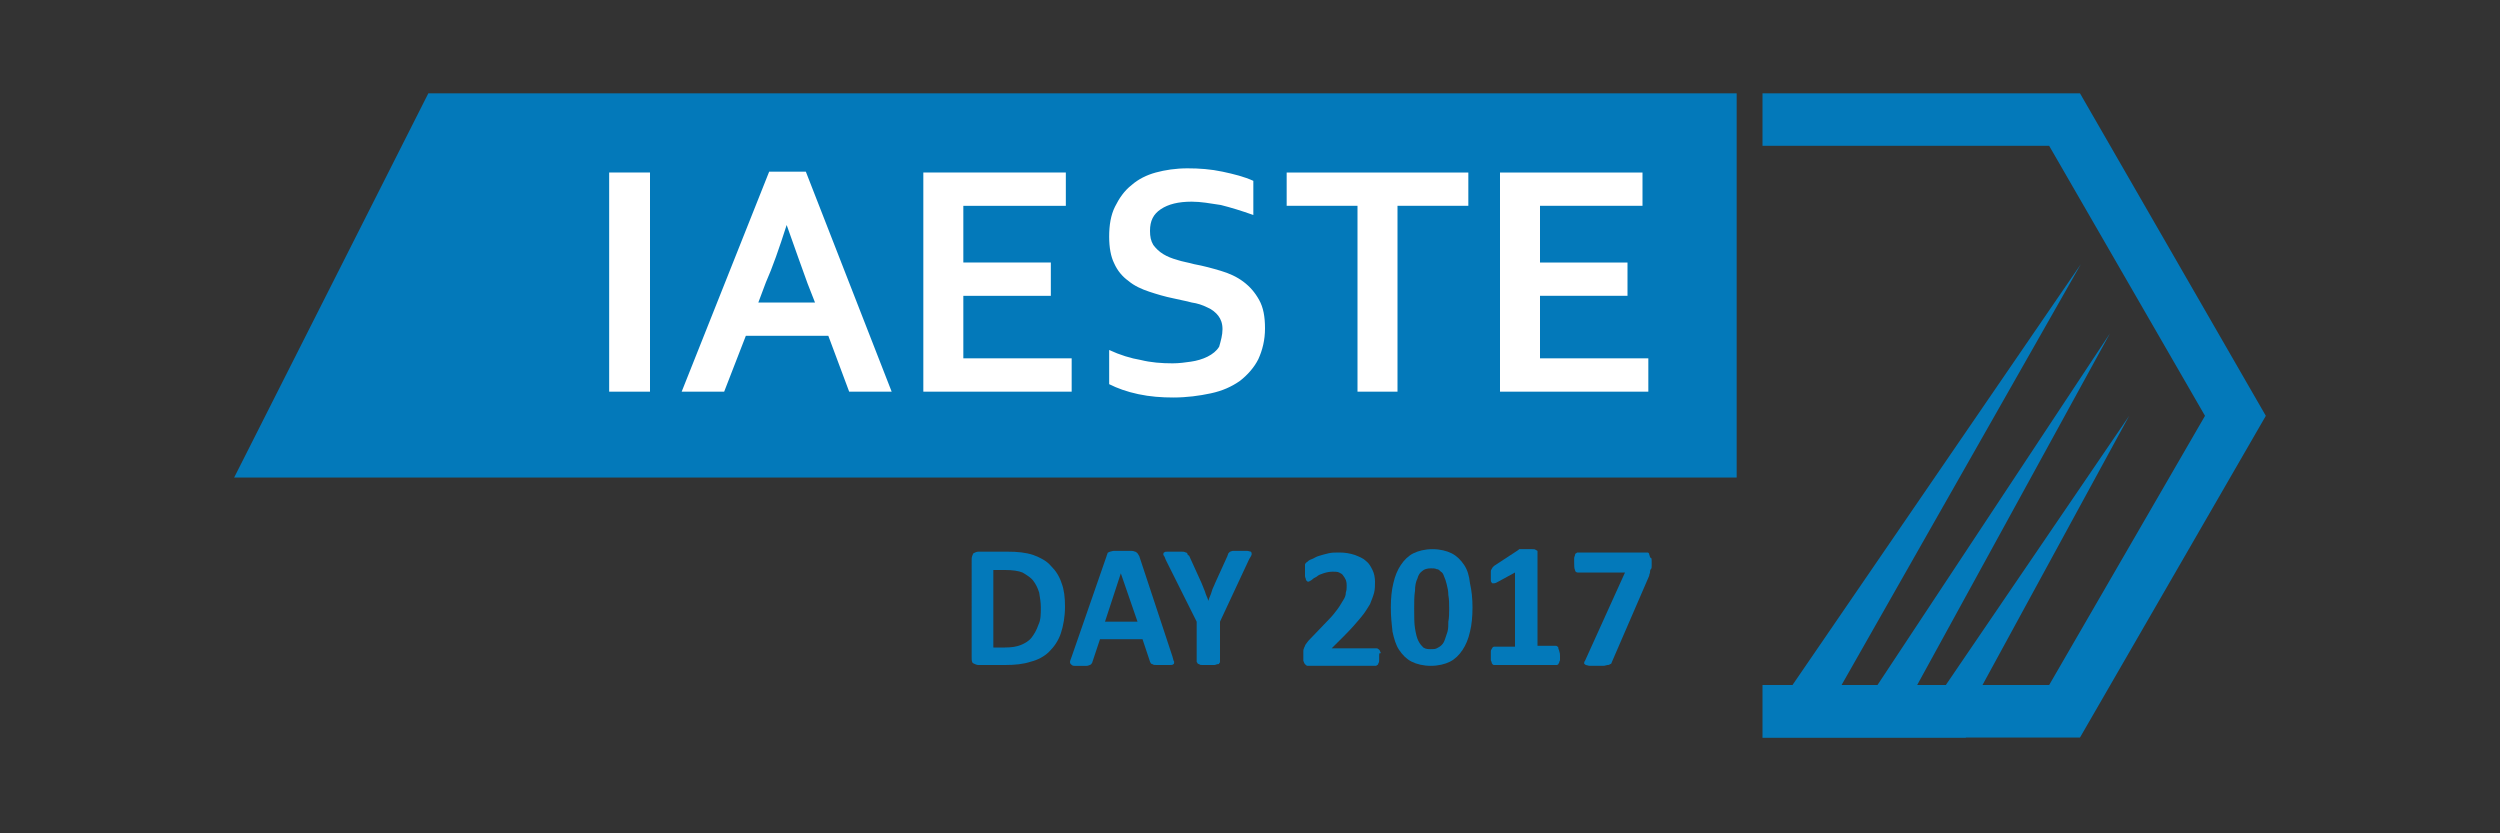 <?xml version="1.0" encoding="utf-8"?>
<!-- Generator: Adobe Illustrator 21.1.0, SVG Export Plug-In . SVG Version: 6.00 Build 0)  -->
<svg version="1.1" id="Layer_1" xmlns="http://www.w3.org/2000/svg" xmlns:xlink="http://www.w3.org/1999/xlink" x="0px" y="0px"
	 viewBox="0 0 300 100" style="enable-background:new 0 0 300 100;" xml:space="preserve">
<rect x="0" y="0" width="300" height="100" fill="#333333" stroke="none"/>
<style type="text/css">
	.st0{fill:#0379BA;}
	.st1{fill:#FFFFFF;}
</style>
<g id="XMLID_7_">
	<g id="XMLID_11_">
		<polygon id="XMLID_89_" class="st0" points="208.4,11.2 51.4,11.2 28.1,57.3 208.4,57.3 		"/>
	</g>
	<g id="XMLID_5_">
		<g id="XMLID_12_">
			<path id="XMLID_86_" class="st1" d="M73.1,47V20.7H78V47H73.1z"/>
		</g>
		<g id="XMLID_18_">
			<path id="XMLID_82_" class="st1" d="M99.4,40.3h-9.9L86.9,47h-5.1l10.5-26.4h4.4L107,47h-5.1L99.4,40.3z M94.4,27
				c-0.9,2.8-1.7,5.1-2.5,6.9L91,36.3h6.8l-0.9-2.3C96.2,32.1,95.4,29.8,94.4,27L94.4,27z"/>
		</g>
		<g id="XMLID_24_">
			<path id="XMLID_79_" class="st1" d="M115.6,43h13v4h-17.8V20.7h17.1v4h-12.3v6.8h10.5v4h-10.5V43z"/>
		</g>
		<g id="XMLID_29_">
			<path id="XMLID_76_" class="st1" d="M146.7,39.5c0-0.7-0.2-1.2-0.5-1.6c-0.3-0.4-0.8-0.8-1.3-1c-0.6-0.3-1.2-0.5-1.9-0.6
				c-0.7-0.2-1.4-0.3-2.2-0.5c-1-0.2-2-0.5-2.9-0.8c-0.9-0.3-1.8-0.7-2.5-1.3c-0.7-0.5-1.3-1.2-1.7-2.1c-0.4-0.8-0.6-1.9-0.6-3.2
				c0-1.4,0.2-2.6,0.7-3.6c0.5-1,1.1-1.9,2-2.6c0.8-0.7,1.8-1.2,2.9-1.5c1.1-0.3,2.4-0.5,3.8-0.5c1.4,0,2.8,0.1,4.2,0.4
				s2.6,0.6,3.7,1.1v4.1c-1.4-0.5-2.7-0.9-3.9-1.2c-1.3-0.2-2.4-0.4-3.5-0.4c-1.6,0-2.8,0.3-3.7,0.9c-0.9,0.6-1.3,1.4-1.3,2.6
				c0,0.7,0.1,1.2,0.4,1.7c0.3,0.4,0.7,0.8,1.2,1.1c0.5,0.3,1,0.5,1.7,0.7c0.6,0.2,1.3,0.3,2,0.5c1.1,0.2,2.2,0.5,3.2,0.8
				c1,0.3,1.9,0.7,2.7,1.3s1.4,1.3,1.9,2.2c0.5,0.9,0.7,2,0.7,3.4c0,1.4-0.3,2.6-0.8,3.7c-0.5,1-1.3,1.9-2.2,2.6
				c-1,0.7-2.1,1.2-3.5,1.5c-1.4,0.3-2.9,0.5-4.5,0.5c-1.4,0-2.8-0.1-4.2-0.4c-1.4-0.3-2.5-0.7-3.5-1.2v-4.1c1.3,0.6,2.6,1,3.8,1.2
				c1.2,0.3,2.5,0.4,3.8,0.4c0.8,0,1.5-0.1,2.2-0.2c0.7-0.1,1.4-0.3,2-0.6c0.6-0.3,1.1-0.7,1.4-1.2
				C146.5,40.9,146.7,40.2,146.7,39.5z"/>
		</g>
		<g id="XMLID_31_">
			<path id="XMLID_73_" class="st1" d="M167.7,47h-4.8V24.7h-8.5v-4h21.8v4h-8.5V47z"/>
		</g>
		<g id="XMLID_34_">
			<path id="XMLID_70_" class="st1" d="M184.8,43h13v4H180V20.7h17.1v4h-12.3v6.8h10.5v4h-10.5V43z"/>
		</g>
	</g>
	<g id="XMLID_6_">
		<path id="XMLID_9_" class="st0" d="M127.8,72.8c0,1.2-0.2,2.3-0.5,3.2c-0.3,0.9-0.8,1.6-1.4,2.2c-0.6,0.6-1.4,1-2.2,1.2
			c-0.9,0.3-1.9,0.4-3.1,0.4h-3.2c-0.2,0-0.4-0.1-0.6-0.2c-0.2-0.1-0.2-0.4-0.2-0.7V67.1c0-0.3,0.1-0.5,0.2-0.7
			c0.2-0.1,0.4-0.2,0.6-0.2h3.5c1.2,0,2.2,0.1,3.1,0.4c0.8,0.3,1.6,0.7,2.1,1.3c0.6,0.6,1,1.2,1.3,2.1
			C127.7,70.8,127.8,71.7,127.8,72.8z M124.9,72.9c0-0.6-0.1-1.2-0.2-1.8c-0.2-0.6-0.4-1-0.7-1.4c-0.3-0.4-0.8-0.7-1.3-1
			c-0.5-0.2-1.2-0.3-2.1-0.3h-1.4v9.3h1.4c0.8,0,1.4-0.1,1.9-0.3c0.5-0.2,1-0.5,1.3-0.9c0.3-0.4,0.6-0.9,0.8-1.5
			C124.9,74.4,124.9,73.7,124.9,72.9z"/>
		<path id="XMLID_15_" class="st0" d="M140.7,78.8c0.1,0.3,0.1,0.5,0.2,0.6c0,0.1,0,0.3-0.1,0.3c-0.1,0.1-0.2,0.1-0.4,0.1
			c-0.2,0-0.5,0-0.8,0c-0.4,0-0.6,0-0.8,0c-0.2,0-0.4,0-0.5-0.1c-0.1,0-0.2-0.1-0.2-0.1c0-0.1-0.1-0.1-0.1-0.2l-0.9-2.7h-5.1
			l-0.9,2.7c0,0.1-0.1,0.2-0.1,0.2c0,0.1-0.1,0.1-0.2,0.2c-0.1,0-0.2,0.1-0.4,0.1c-0.2,0-0.4,0-0.7,0c-0.3,0-0.6,0-0.8,0
			c-0.2,0-0.3-0.1-0.4-0.2c-0.1-0.1-0.1-0.2-0.1-0.3c0-0.1,0.1-0.3,0.2-0.6l4.2-12.1c0-0.1,0.1-0.2,0.1-0.3s0.1-0.1,0.3-0.2
			c0.1,0,0.3-0.1,0.5-0.1c0.2,0,0.5,0,0.9,0c0.4,0,0.7,0,1,0c0.2,0,0.4,0,0.6,0.1c0.1,0,0.2,0.1,0.3,0.2c0.1,0.1,0.1,0.2,0.2,0.3
			L140.7,78.8z M134.5,68.8L134.5,68.8l-1.9,5.8h3.9L134.5,68.8z"/>
		<path id="XMLID_20_" class="st0" d="M146.4,74.6v4.8c0,0.1,0,0.1-0.1,0.2c0,0.1-0.1,0.1-0.2,0.1c-0.1,0-0.2,0.1-0.4,0.1
			c-0.2,0-0.4,0-0.7,0c-0.3,0-0.5,0-0.7,0c-0.2,0-0.3,0-0.4-0.1c-0.1,0-0.2-0.1-0.2-0.1c0-0.1-0.1-0.1-0.1-0.2v-4.8l-3.7-7.4
			c-0.1-0.3-0.2-0.5-0.3-0.6c0-0.1,0-0.3,0.1-0.3c0.1-0.1,0.2-0.1,0.4-0.1s0.5,0,0.9,0c0.3,0,0.6,0,0.8,0s0.3,0,0.5,0.1
			c0.1,0,0.2,0.1,0.2,0.2s0.1,0.1,0.2,0.2l1.5,3.3c0.1,0.3,0.3,0.7,0.4,1c0.1,0.4,0.3,0.7,0.4,1.1h0c0.1-0.4,0.3-0.7,0.4-1.1
			c0.1-0.4,0.3-0.7,0.4-1l1.5-3.3c0-0.1,0.1-0.2,0.1-0.3c0.1-0.1,0.1-0.1,0.2-0.2c0.1,0,0.2-0.1,0.4-0.1c0.2,0,0.4,0,0.7,0
			c0.4,0,0.7,0,0.9,0c0.2,0,0.4,0.1,0.5,0.1c0.1,0.1,0.1,0.2,0.1,0.3c0,0.1-0.1,0.3-0.3,0.6L146.4,74.6z"/>
		<path id="XMLID_22_" class="st0" d="M165.5,78.7c0,0.2,0,0.4,0,0.5c0,0.1,0,0.3-0.1,0.4c0,0.1-0.1,0.2-0.1,0.2
			c-0.1,0-0.1,0.1-0.2,0.1h-7.8c-0.2,0-0.3,0-0.4,0c-0.1,0-0.2-0.1-0.3-0.2c-0.1-0.1-0.1-0.2-0.2-0.4c0-0.2,0-0.4,0-0.6
			c0-0.2,0-0.4,0-0.6c0-0.2,0.1-0.3,0.1-0.4c0.1-0.1,0.1-0.3,0.2-0.4c0.1-0.1,0.2-0.3,0.3-0.4l2.4-2.5c0.5-0.5,0.8-0.9,1.1-1.3
			s0.5-0.8,0.7-1.1c0.2-0.3,0.3-0.6,0.3-0.9c0.1-0.3,0.1-0.5,0.1-0.8c0-0.2,0-0.4-0.1-0.7c-0.1-0.2-0.2-0.4-0.3-0.5
			c-0.1-0.2-0.3-0.3-0.5-0.4c-0.2-0.1-0.5-0.1-0.8-0.1c-0.4,0-0.8,0.1-1.1,0.2c-0.3,0.1-0.6,0.2-0.8,0.4c-0.2,0.1-0.4,0.2-0.6,0.4
			c-0.2,0.1-0.3,0.2-0.4,0.2c-0.1,0-0.1,0-0.2-0.1c0,0-0.1-0.1-0.1-0.2c0-0.1-0.1-0.2-0.1-0.4c0-0.2,0-0.4,0-0.6c0-0.2,0-0.3,0-0.4
			c0-0.1,0-0.2,0-0.3c0-0.1,0-0.2,0.1-0.2c0-0.1,0.1-0.1,0.2-0.2c0.1-0.1,0.2-0.2,0.5-0.3s0.5-0.3,0.9-0.4c0.3-0.1,0.7-0.2,1.1-0.3
			c0.4-0.1,0.8-0.1,1.3-0.1c0.7,0,1.3,0.1,1.9,0.3c0.5,0.2,1,0.4,1.3,0.7c0.4,0.3,0.6,0.7,0.8,1.1c0.2,0.4,0.3,0.9,0.3,1.4
			c0,0.4,0,0.9-0.1,1.3c-0.1,0.4-0.3,0.9-0.5,1.4c-0.3,0.5-0.6,1-1.1,1.6c-0.5,0.6-1.1,1.3-1.9,2.1l-1.6,1.6h5.4
			c0.1,0,0.1,0,0.2,0.1c0.1,0,0.1,0.1,0.2,0.2c0,0.1,0.1,0.2,0.1,0.3C165.5,78.3,165.5,78.5,165.5,78.7z"/>
		<path id="XMLID_26_" class="st0" d="M176.7,72.9c0,1.1-0.1,2.1-0.3,2.9c-0.2,0.9-0.5,1.6-0.9,2.2c-0.4,0.6-0.9,1.1-1.5,1.4
			c-0.6,0.3-1.4,0.5-2.3,0.5c-0.9,0-1.7-0.2-2.3-0.5c-0.6-0.3-1.1-0.8-1.5-1.4c-0.4-0.6-0.6-1.3-0.8-2.2c-0.1-0.9-0.2-1.8-0.2-2.9
			c0-1.1,0.1-2.1,0.3-2.9c0.2-0.9,0.5-1.6,0.9-2.2c0.4-0.6,0.9-1.1,1.5-1.4c0.6-0.3,1.4-0.5,2.3-0.5c0.9,0,1.7,0.2,2.3,0.5
			c0.6,0.3,1.1,0.8,1.5,1.4c0.4,0.6,0.6,1.3,0.7,2.2C176.6,70.9,176.7,71.8,176.7,72.9z M173.9,73.1c0-0.6,0-1.2-0.1-1.7
			c0-0.5-0.1-0.9-0.2-1.3c-0.1-0.4-0.2-0.7-0.3-0.9c-0.1-0.3-0.2-0.5-0.4-0.6c-0.2-0.2-0.3-0.3-0.5-0.3c-0.2-0.1-0.4-0.1-0.7-0.1
			c-0.4,0-0.8,0.1-1,0.3c-0.3,0.2-0.5,0.5-0.6,0.9c-0.2,0.4-0.3,0.9-0.3,1.5c-0.1,0.6-0.1,1.3-0.1,2.1c0,1,0,1.8,0.1,2.4
			c0.1,0.6,0.2,1.1,0.4,1.5s0.4,0.6,0.6,0.8c0.3,0.2,0.6,0.2,0.9,0.2c0.3,0,0.5,0,0.7-0.1c0.2-0.1,0.4-0.2,0.6-0.4
			c0.2-0.2,0.3-0.4,0.4-0.7c0.1-0.3,0.2-0.6,0.3-0.9c0.1-0.4,0.1-0.7,0.1-1.2C173.9,74.1,173.9,73.6,173.9,73.1z"/>
		<path id="XMLID_37_" class="st0" d="M187.2,78.7c0,0.2,0,0.4,0,0.5c0,0.1-0.1,0.2-0.1,0.3c0,0.1-0.1,0.1-0.1,0.2
			c0,0-0.1,0.1-0.2,0.1h-7.5c-0.1,0-0.1,0-0.2-0.1c0,0-0.1-0.1-0.1-0.2s-0.1-0.2-0.1-0.3c0-0.1,0-0.3,0-0.5c0-0.2,0-0.4,0-0.5
			s0-0.2,0.1-0.3c0-0.1,0.1-0.1,0.1-0.2c0,0,0.1-0.1,0.2-0.1h2.5v-8.9l-2.2,1.2c-0.2,0.1-0.3,0.1-0.4,0.1c-0.1,0-0.2,0-0.2-0.1
			c-0.1-0.1-0.1-0.2-0.1-0.3c0-0.1,0-0.4,0-0.6c0-0.2,0-0.3,0-0.4c0-0.1,0-0.2,0.1-0.3c0-0.1,0.1-0.1,0.1-0.2c0,0,0.1-0.1,0.2-0.2
			l2.9-1.9c0,0,0.1-0.1,0.1-0.1c0.1,0,0.1,0,0.2,0c0.1,0,0.2,0,0.3,0c0.1,0,0.3,0,0.5,0c0.3,0,0.5,0,0.6,0c0.2,0,0.3,0,0.4,0.1
			c0.1,0,0.1,0.1,0.2,0.1c0,0,0,0.1,0,0.2v11.2h2.2c0.1,0,0.1,0,0.2,0.1c0.1,0,0.1,0.1,0.1,0.2c0,0.1,0.1,0.2,0.1,0.3
			C187.2,78.4,187.2,78.5,187.2,78.7z"/>
		<path id="XMLID_39_" class="st0" d="M198.2,67.4c0,0.2,0,0.4,0,0.5c0,0.2,0,0.3-0.1,0.4s-0.1,0.3-0.1,0.4c0,0.1-0.1,0.2-0.1,0.4
			l-4.5,10.4c0,0.1-0.1,0.2-0.2,0.2c-0.1,0.1-0.2,0.1-0.3,0.1c-0.1,0-0.3,0.1-0.5,0.1c-0.2,0-0.4,0-0.7,0c-0.4,0-0.7,0-0.9,0
			c-0.2,0-0.4-0.1-0.5-0.1c-0.1-0.1-0.2-0.1-0.2-0.2c0-0.1,0-0.2,0.1-0.3l4.8-10.6h-5.7c-0.1,0-0.3-0.1-0.3-0.3
			c-0.1-0.2-0.1-0.5-0.1-0.9c0-0.2,0-0.4,0-0.5c0-0.2,0.1-0.3,0.1-0.4c0-0.1,0.1-0.2,0.1-0.2c0.1,0,0.1-0.1,0.2-0.1h8.1
			c0.1,0,0.2,0,0.3,0c0.1,0,0.2,0.1,0.2,0.2c0,0.1,0.1,0.2,0.1,0.4C198.2,66.9,198.2,67.1,198.2,67.4z"/>
	</g>
	<g id="XMLID_40_">
		<polygon id="XMLID_47_" class="st0" points="271.9,49.9 249.6,11.2 211.5,11.2 211.5,17.5 245.9,17.5 264.6,49.9 245.9,82.2 
			211.5,82.2 211.5,88.5 249.6,88.5 		"/>
	</g>
	<g id="XMLID_4_">
		<polygon id="XMLID_45_" class="st0" points="237.9,82.2 255.5,49.9 233.5,82.2 228.8,84.5 253.2,40 225.3,82.2 218.6,86.4 
			249.7,31.7 215.1,82.2 211.5,88.5 235.9,88.5 		"/>
	</g>
</g>
</svg>
